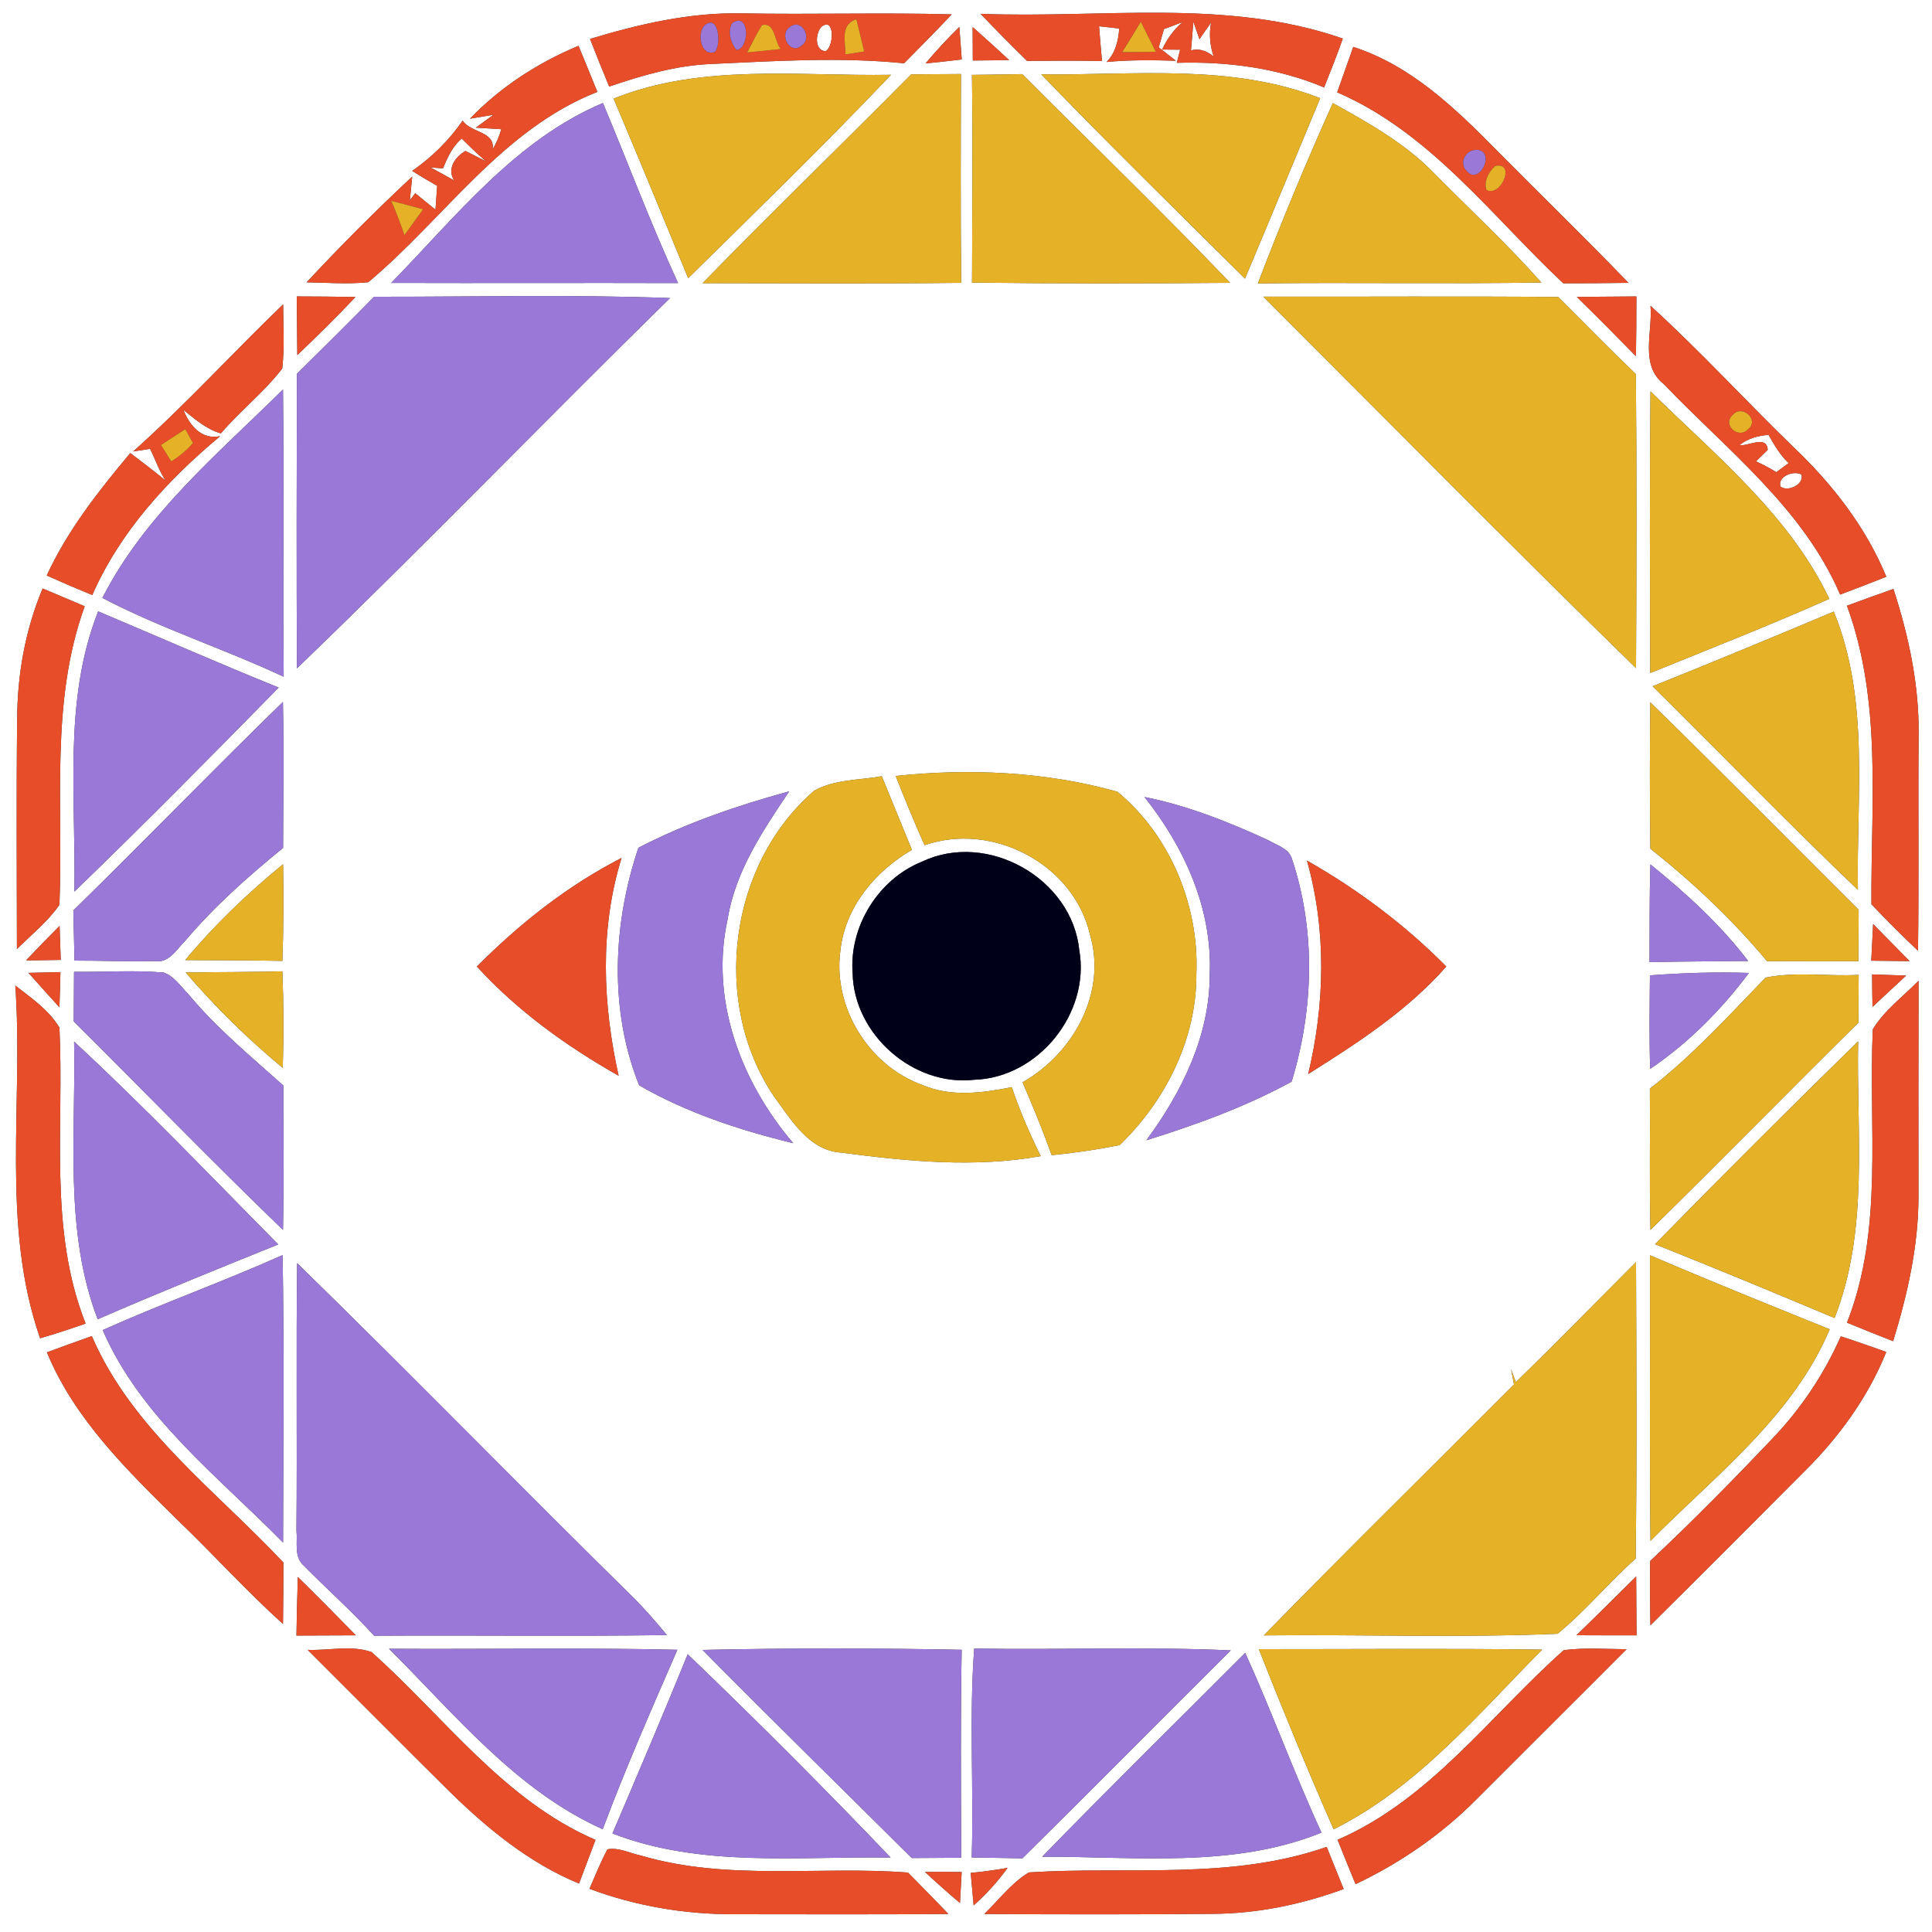 <?xml version="1.0" encoding="UTF-8" ?>
<!DOCTYPE svg PUBLIC "-//W3C//DTD SVG 1.1//EN" "http://www.w3.org/Graphics/SVG/1.1/DTD/svg11.dtd">
<svg width="250pt" height="250pt" viewBox="0 0 250 250" version="1.1" xmlns="http://www.w3.org/2000/svg">
<rect x="0" y="0" width="250" height="250" fill="#333333" stroke="none"/>
<g id="#ffffffff">
<path fill="#ffffff" opacity="1.00" d=" M 0.00 0.00 L 250.00 0.00 L 250.00 250.00 L 0.00 250.00 L 0.00 0.00 M 76.35 5.04 C 77.15 7.10 77.98 9.15 78.83 11.20 C 83.10 9.75 87.49 8.46 92.02 8.28 C 100.33 7.90 108.68 7.35 116.99 8.19 C 119.05 6.09 121.14 4.01 123.15 1.86 C 114.10 1.61 105.04 1.90 95.99 1.73 C 89.30 1.59 82.72 3.11 76.35 5.04 M 126.89 1.79 C 128.85 3.86 130.86 5.88 132.90 7.88 C 136.13 7.86 139.37 7.82 142.60 7.90 C 142.46 6.40 142.33 4.90 142.22 3.40 C 142.87 3.47 144.18 3.62 144.83 3.69 C 144.71 5.28 144.35 6.85 143.19 8.02 C 146.17 7.74 149.17 7.77 152.16 7.86 C 151.61 7.43 150.50 6.56 149.94 6.13 C 150.11 5.54 150.44 4.36 150.61 3.77 C 151.20 3.54 152.40 3.10 153.00 2.87 C 151.87 3.86 151.01 5.05 150.38 6.41 C 150.96 6.41 152.13 6.43 152.71 6.43 C 152.60 6.85 152.38 7.70 152.28 8.13 C 158.77 7.93 165.31 8.78 171.34 11.31 C 172.18 9.21 173.01 7.12 173.76 4.99 C 158.68 -0.26 142.51 2.41 126.89 1.79 M 119.76 8.21 C 121.32 8.06 122.89 7.88 124.45 7.69 C 124.38 6.64 124.22 4.54 124.14 3.48 C 122.60 4.99 121.15 6.57 119.76 8.21 M 125.86 3.50 C 125.86 4.94 125.87 6.38 125.88 7.83 C 127.45 7.82 129.02 7.80 130.58 7.77 C 129.02 6.33 127.45 4.90 125.86 3.50 M 60.81 15.36 C 61.57 15.23 63.10 14.97 63.86 14.85 L 61.57 16.52 L 64.87 16.72 C 64.59 17.63 64.25 18.53 63.74 19.33 C 64.09 16.95 60.92 17.23 59.87 15.61 C 58.11 18.15 55.89 20.35 53.34 22.11 C 54.40 22.79 55.48 23.42 56.57 24.05 C 56.49 25.07 56.42 26.10 56.35 27.13 C 55.47 26.43 54.60 25.71 53.73 25.00 L 53.04 25.91 C 53.11 25.14 53.26 23.61 53.34 22.85 C 48.63 27.25 44.07 31.81 39.68 36.53 C 42.34 36.58 45.00 36.79 47.65 36.52 C 57.48 28.30 64.95 16.73 77.30 11.89 C 76.48 9.91 75.67 7.92 74.86 5.93 C 69.62 8.11 64.75 11.26 60.81 15.36 M 175.11 6.07 C 174.43 8.04 173.72 9.99 173.03 11.95 C 185.06 17.13 193.00 27.94 202.29 36.66 C 205.10 36.66 207.91 36.64 210.72 36.60 C 205.11 30.77 199.29 25.14 193.60 19.38 C 188.27 13.96 182.52 8.45 175.11 6.07 M 79.40 12.76 C 82.66 20.49 85.87 28.24 89.05 36.00 C 97.88 27.30 106.77 18.66 115.30 9.68 C 103.32 9.88 90.82 8.18 79.40 12.76 M 90.92 36.64 C 102.07 36.65 113.22 36.72 124.38 36.60 C 124.28 27.60 124.32 18.59 124.35 9.58 C 122.20 9.60 120.05 9.61 117.91 9.62 C 108.96 18.68 99.79 27.52 90.92 36.64 M 125.77 9.69 C 125.90 18.65 125.80 27.61 125.78 36.57 C 136.91 36.70 148.05 36.69 159.18 36.60 C 150.40 27.42 141.25 18.59 132.28 9.59 C 130.11 9.64 127.94 9.66 125.77 9.69 M 134.74 9.62 C 143.38 18.58 152.28 27.29 161.10 36.06 C 164.37 28.29 167.59 20.49 170.83 12.71 C 159.32 8.19 146.79 9.76 134.74 9.62 M 50.62 36.61 C 63.00 36.65 75.37 36.59 87.74 36.63 C 84.22 28.99 81.27 21.09 78.02 13.33 C 66.71 18.10 58.97 28.06 50.62 36.61 M 162.77 36.67 C 175.00 36.53 187.22 36.75 199.44 36.56 C 195.07 31.60 190.20 27.11 185.56 22.41 C 181.83 18.56 177.12 15.92 172.47 13.34 C 169.01 21.02 165.78 28.80 162.77 36.67 M 38.40 38.36 C 38.42 40.89 38.44 43.42 38.47 45.95 C 41.03 43.50 43.57 41.02 46.00 38.43 C 43.47 38.38 40.93 38.37 38.40 38.36 M 48.40 38.40 C 45.11 41.76 41.76 45.07 38.42 48.37 C 38.38 61.08 38.37 73.78 38.42 86.49 C 54.76 70.77 70.51 54.44 86.70 38.57 C 73.94 38.09 61.16 38.42 48.40 38.40 M 163.48 38.39 C 179.52 54.45 195.47 70.60 211.70 86.46 C 211.76 73.78 211.80 61.09 211.68 48.41 C 208.27 45.15 204.98 41.76 201.63 38.43 C 188.91 38.32 176.19 38.41 163.48 38.39 M 204.04 38.42 C 206.62 40.95 209.17 43.51 211.69 46.09 C 211.74 43.52 211.75 40.94 211.75 38.36 C 209.18 38.38 206.61 38.40 204.04 38.42 M 17.23 58.42 C 17.78 58.34 18.87 58.17 19.42 58.08 C 20.11 59.44 20.57 60.90 21.43 62.19 C 19.94 60.96 18.40 59.79 16.86 58.63 C 12.75 63.54 8.75 68.60 6.05 74.47 C 8.00 75.35 9.96 76.19 11.94 77.00 C 15.53 68.81 21.69 62.10 28.49 56.44 C 26.05 56.95 24.52 55.02 23.73 53.04 C 25.23 54.23 26.69 55.54 28.58 56.08 C 31.08 53.14 34.17 50.75 36.52 47.69 C 36.84 44.94 36.64 42.15 36.64 39.38 C 30.11 45.67 23.99 52.39 17.23 58.42 M 213.57 39.57 C 213.88 42.92 212.15 47.27 215.29 49.69 C 223.46 58.24 233.34 65.77 238.11 76.94 C 240.11 76.19 242.10 75.42 244.09 74.63 C 241.44 68.21 237.11 62.64 232.10 57.88 C 225.86 51.84 220.00 45.41 213.57 39.57 M 13.25 77.37 C 20.81 81.33 28.99 83.95 36.71 87.57 C 36.59 75.18 36.77 62.79 36.62 50.40 C 28.17 58.76 18.74 66.59 13.25 77.37 M 213.57 50.63 C 213.45 62.78 213.50 74.94 213.54 87.09 C 221.28 83.94 229.07 80.89 236.71 77.49 C 231.53 66.60 221.97 58.93 213.57 50.63 M 2.22 93.04 C 2.11 102.96 2.18 112.88 2.19 122.81 C 4.06 120.94 6.18 119.26 7.69 117.08 C 8.21 104.18 6.46 90.87 10.96 78.45 C 9.15 77.68 7.33 76.92 5.52 76.15 C 3.27 81.49 2.25 87.26 2.22 93.04 M 238.99 78.38 C 243.56 90.76 242.08 104.10 242.16 117.01 C 244.12 119.07 246.13 121.08 248.19 123.03 C 248.32 113.69 248.19 104.36 248.27 95.02 C 248.34 88.60 246.98 82.28 245.01 76.21 C 243.00 76.91 241.00 77.65 238.99 78.38 M 9.62 115.38 C 18.58 106.73 27.34 97.86 36.06 88.97 C 28.22 85.80 20.49 82.40 12.70 79.11 C 8.14 90.68 9.86 103.27 9.62 115.38 M 213.85 88.80 C 222.72 97.57 231.40 106.53 240.41 115.15 C 240.20 103.13 241.97 90.58 237.29 79.14 C 229.50 82.42 221.69 85.66 213.85 88.80 M 9.49 117.81 C 9.54 119.97 9.59 122.14 9.64 124.30 C 13.10 124.29 16.57 124.46 20.04 124.36 C 21.85 124.66 22.79 122.91 23.88 121.84 C 27.67 117.34 32.08 113.43 36.63 109.72 C 36.66 103.42 36.75 97.13 36.61 90.83 C 27.47 99.72 18.61 108.90 9.49 117.81 M 213.55 90.88 C 213.47 97.19 213.47 103.51 213.56 109.82 C 219.05 114.17 224.16 118.99 228.65 124.37 C 232.59 124.39 236.53 124.39 240.47 124.38 C 240.48 122.16 240.49 119.94 240.51 117.72 C 231.53 108.77 222.62 99.75 213.55 90.88 M 115.90 100.41 C 117.09 103.42 118.32 106.41 119.64 109.37 C 128.40 106.31 138.90 111.78 141.03 120.88 C 143.28 128.44 138.90 136.31 132.32 140.05 C 133.66 143.16 134.95 146.29 136.09 149.47 C 139.04 149.20 141.97 148.75 144.88 148.18 C 150.85 142.41 154.86 134.39 154.81 125.99 C 155.17 117.18 151.42 108.09 144.59 102.45 C 135.35 99.85 125.44 99.40 115.90 100.41 M 105.37 102.31 C 94.29 111.86 91.98 129.71 100.13 141.84 C 102.37 144.88 104.69 148.91 108.90 149.15 C 117.41 150.28 126.15 151.13 134.67 149.60 C 133.24 146.71 131.96 143.74 130.92 140.68 C 127.13 141.43 123.08 141.98 119.41 140.42 C 112.41 137.93 107.73 130.34 108.75 122.96 C 109.37 117.35 113.25 112.74 118.00 109.97 C 116.71 106.79 115.39 103.62 114.10 100.44 C 111.20 100.97 108.00 100.83 105.37 102.31 M 82.61 109.70 C 79.29 119.55 78.80 130.71 82.71 140.44 C 88.87 144.00 95.75 146.25 102.65 147.93 C 95.90 140.05 91.84 129.36 94.15 118.97 C 95.14 112.75 98.70 107.51 102.12 102.40 C 95.41 104.24 88.80 106.49 82.61 109.70 M 148.09 103.13 C 153.25 109.60 156.89 117.61 156.54 126.04 C 156.57 133.96 152.95 141.31 148.34 147.55 C 154.80 145.53 161.19 143.22 167.14 139.96 C 170.00 130.57 170.29 120.32 167.12 110.97 C 166.63 109.72 165.17 109.37 164.13 108.73 C 158.98 106.36 153.67 104.24 148.09 103.13 M 61.71 125.07 C 66.95 130.81 73.31 135.38 80.05 139.20 C 77.98 129.93 77.59 120.18 80.43 111.02 C 73.44 114.60 67.23 119.52 61.71 125.07 M 119.32 111.49 C 113.66 113.76 109.86 119.88 110.33 125.96 C 110.51 133.87 118.19 140.63 126.08 139.72 C 134.35 139.46 141.09 131.11 139.66 122.96 C 138.73 113.67 127.77 107.48 119.32 111.49 M 23.97 124.23 C 28.16 124.26 32.35 124.25 36.54 124.34 C 36.69 120.17 36.70 116.00 36.63 111.83 C 32.05 115.58 27.76 119.68 23.97 124.23 M 169.12 111.36 C 171.66 120.37 171.45 129.92 169.28 138.98 C 175.67 134.96 182.12 130.78 187.15 125.07 C 181.82 119.68 175.71 115.10 169.12 111.36 M 213.56 111.85 C 213.43 116.07 213.47 120.28 213.45 124.50 C 217.70 124.40 221.96 124.40 226.21 124.35 C 222.60 119.62 218.18 115.58 213.56 111.85 M 3.37 124.27 C 4.87 124.26 6.36 124.24 7.86 124.21 C 7.82 122.74 7.77 121.28 7.71 119.81 C 6.25 121.28 4.80 122.77 3.37 124.27 M 242.38 119.57 C 242.30 121.15 242.22 122.73 242.14 124.31 C 243.79 124.34 245.45 124.35 247.10 124.37 C 245.52 122.77 243.95 121.17 242.38 119.57 M 3.69 125.89 C 5.01 127.38 6.35 128.87 7.69 130.34 C 7.74 128.83 7.79 127.31 7.82 125.79 C 6.45 125.82 5.07 125.86 3.69 125.89 M 9.58 125.75 C 9.57 127.89 9.56 130.03 9.54 132.17 C 18.58 141.15 27.45 150.30 36.62 159.15 C 36.74 152.92 36.67 146.69 36.66 140.46 C 32.42 136.67 28.01 133.03 24.37 128.64 C 23.38 127.65 22.56 126.33 21.18 125.85 C 17.32 125.51 13.44 125.81 9.58 125.75 M 24.03 125.84 C 27.86 130.30 32.06 134.44 36.59 138.18 C 36.72 134.02 36.70 129.85 36.54 125.69 C 32.37 125.80 28.20 125.78 24.03 125.84 M 213.50 126.21 C 213.46 130.24 213.40 134.28 213.53 138.31 C 218.47 134.98 222.74 130.66 226.31 125.90 C 222.04 125.75 217.76 125.90 213.50 126.21 M 228.47 126.50 C 223.66 131.47 218.99 136.62 213.49 140.87 C 213.55 146.97 213.41 153.06 213.57 159.15 C 222.61 150.28 231.47 141.23 240.48 132.33 C 240.49 130.27 240.49 128.21 240.51 126.15 C 236.51 126.36 232.40 125.71 228.47 126.50 M 242.25 126.09 C 242.26 127.49 242.27 128.89 242.30 130.29 C 243.75 128.95 245.20 127.59 246.65 126.24 C 245.18 126.19 243.71 126.13 242.25 126.09 M 1.98 127.53 C 3.06 142.73 0.07 158.46 5.19 173.17 C 7.17 172.60 9.13 171.95 11.08 171.27 C 6.24 159.05 8.32 145.76 7.69 132.98 C 6.32 130.68 4.05 129.14 1.98 127.53 M 242.34 133.19 C 241.76 145.85 243.78 159.03 239.00 171.15 C 240.98 171.97 242.97 172.76 244.97 173.55 C 246.82 167.52 248.23 161.30 248.25 154.96 C 248.25 145.61 248.23 136.26 248.26 126.91 C 246.26 128.96 243.84 130.72 242.34 133.19 M 9.59 134.78 C 9.84 146.79 8.25 159.22 12.64 170.71 C 20.37 167.35 28.18 164.19 36.00 161.03 C 27.28 152.20 18.69 143.21 9.59 134.78 M 214.16 161.00 C 221.94 164.10 229.67 167.30 237.39 170.55 C 241.87 159.13 240.21 146.71 240.44 134.75 C 231.59 143.41 222.82 152.16 214.16 161.00 M 13.29 172.11 C 18.18 183.40 28.23 191.04 36.63 199.61 C 36.66 187.21 36.78 174.81 36.57 162.41 C 28.89 165.84 20.97 168.67 13.29 172.11 M 213.51 162.43 C 213.54 174.75 213.43 187.07 213.57 199.39 C 221.95 190.91 232.00 183.30 236.76 172.01 C 228.99 168.87 221.21 165.74 213.51 162.43 M 38.45 163.45 C 38.31 174.97 38.46 186.50 38.36 198.02 C 38.53 199.53 38.00 201.44 39.30 202.58 C 42.31 205.64 45.53 208.48 48.41 211.66 C 61.04 211.58 73.67 211.75 86.30 211.58 C 84.96 209.96 83.59 208.38 82.12 206.89 C 67.48 192.50 53.15 177.79 38.45 163.45 M 196.15 178.85 L 195.53 177.17 C 195.63 177.66 195.82 178.65 195.91 179.15 C 185.13 189.97 174.22 200.68 163.54 211.62 C 176.20 211.48 188.91 211.94 201.54 211.41 C 205.17 208.46 208.14 204.78 211.65 201.69 C 211.83 188.90 211.74 176.11 211.70 163.32 C 206.52 168.50 201.41 173.75 196.15 178.85 M 6.07 174.99 C 9.67 183.71 16.57 190.37 23.17 196.87 C 27.71 201.24 31.94 205.92 36.62 210.14 C 36.66 207.48 36.66 204.83 36.67 202.19 C 27.94 192.88 17.06 184.91 11.88 172.89 C 9.94 173.58 8.00 174.28 6.07 174.99 M 238.20 172.92 C 236.03 177.84 233.01 182.34 229.29 186.22 C 224.17 191.61 218.96 196.91 213.53 201.99 C 213.50 204.76 213.51 207.54 213.56 210.32 C 220.23 203.71 226.86 197.06 233.48 190.41 C 237.95 185.98 241.73 180.80 244.08 174.94 C 242.12 174.25 240.17 173.56 238.20 172.92 M 203.99 211.60 C 206.58 211.62 209.17 211.61 211.77 211.61 C 211.75 209.06 211.74 206.52 211.72 203.99 C 209.15 206.54 206.59 209.09 203.99 211.60 M 38.36 211.64 C 40.93 211.63 43.49 211.62 46.05 211.61 C 43.56 209.07 41.07 206.55 38.54 204.06 C 38.45 206.58 38.41 209.11 38.36 211.64 M 39.81 213.49 C 45.93 219.58 52.01 225.72 58.15 231.80 C 63.06 236.62 68.51 241.09 74.93 243.73 C 75.63 241.84 76.35 239.96 77.06 238.08 C 65.18 232.96 57.48 222.15 48.08 213.78 C 45.51 212.85 42.53 213.60 39.81 213.49 M 50.34 213.35 C 58.88 221.83 66.75 231.66 77.99 236.70 C 80.93 228.85 84.31 221.17 87.65 213.48 C 75.21 213.19 62.77 213.43 50.34 213.35 M 90.91 213.50 C 99.85 222.56 108.96 231.44 117.98 240.43 C 120.11 240.41 122.24 240.40 124.38 240.39 C 124.35 231.42 124.28 222.45 124.44 213.48 C 113.26 213.26 102.08 213.25 90.91 213.50 M 126.06 213.32 C 125.39 222.32 126.02 231.35 125.74 240.36 C 127.93 240.39 130.11 240.42 132.30 240.47 C 141.33 231.54 150.25 222.51 159.26 213.56 C 148.20 213.05 137.12 213.52 126.06 213.32 M 162.89 213.40 C 165.97 221.22 169.19 229.00 172.57 236.71 C 183.39 231.31 191.19 221.88 199.56 213.46 C 187.34 213.29 175.11 213.41 162.89 213.40 M 202.35 213.53 C 192.86 221.96 185.07 232.88 173.08 238.07 C 173.85 239.98 174.62 241.90 175.41 243.81 C 181.14 241.09 186.43 237.46 190.91 232.97 C 197.42 226.44 203.97 219.95 210.48 213.41 C 207.77 213.39 205.04 213.18 202.35 213.53 M 134.86 240.26 C 146.91 240.21 159.54 241.78 171.00 237.14 C 167.47 229.49 164.61 221.55 161.13 213.88 C 152.37 222.67 143.51 231.36 134.86 240.26 M 88.99 214.06 C 85.83 221.82 82.54 229.54 79.25 237.25 C 90.75 241.69 103.22 240.18 115.25 240.37 C 106.70 231.41 97.93 222.64 88.99 214.06 M 78.60 239.30 C 77.73 240.95 77.02 242.69 76.28 244.41 C 82.25 246.64 88.60 247.72 94.97 247.70 C 104.22 247.71 113.47 247.74 122.72 247.67 C 121.00 245.86 119.24 244.09 117.49 242.31 C 105.98 241.42 94.19 243.43 82.94 240.11 C 81.51 239.82 80.07 239.02 78.60 239.30 M 133.14 242.29 C 130.88 243.65 129.25 245.85 127.37 247.67 C 137.25 247.73 147.14 247.74 157.02 247.65 C 162.78 247.61 168.47 246.42 173.87 244.44 C 173.14 242.62 172.40 240.81 171.67 238.99 C 159.24 243.33 146.01 241.46 133.14 242.29 M 119.70 242.23 C 121.17 243.61 122.67 244.95 124.22 246.24 C 124.29 244.90 124.37 243.57 124.44 242.24 C 122.86 242.21 121.28 242.21 119.70 242.23 M 125.61 242.35 C 125.70 243.40 125.90 245.51 125.99 246.56 C 127.62 245.10 129.10 243.48 130.38 241.71 C 128.79 241.97 127.21 242.21 125.61 242.35 Z" />
<path fill="#ffffff" opacity="1.00" d=" M 106.31 3.45 C 108.05 2.13 107.91 6.07 106.84 6.62 C 105.34 6.56 105.52 4.25 106.31 3.45 Z" />
<path fill="#ffffff" opacity="1.00" d=" M 154.42 2.80 C 154.62 3.37 155.01 4.50 155.21 5.07 C 155.59 4.53 156.34 3.45 156.71 2.91 C 156.44 4.41 156.56 5.87 157.05 7.31 C 156.19 6.61 155.21 6.22 154.11 6.52 C 154.22 5.28 154.33 4.04 154.42 2.80 Z" />
<path fill="#ffffff" opacity="1.00" d=" M 57.32 21.79 C 57.91 20.36 58.54 18.95 59.74 17.93 C 60.78 18.94 61.80 19.97 62.92 20.89 C 62.25 20.55 60.90 19.87 60.23 19.53 C 58.97 20.27 57.79 21.76 58.76 23.35 C 57.74 22.77 56.72 22.21 55.69 21.66 L 57.32 21.79 Z" />
<path fill="#ffffff" opacity="1.00" d=" M 225.08 57.60 C 226.17 56.73 227.49 56.38 228.85 56.27 C 229.58 57.58 230.36 58.88 231.45 59.93 C 231.05 60.23 230.25 60.81 229.85 61.10 C 229.00 60.57 228.13 60.11 227.22 59.70 C 227.60 59.33 228.36 58.59 228.74 58.22 C 228.63 56.22 226.21 57.79 225.08 57.60 Z" />
<path fill="#ffffff" opacity="1.00" d=" M 230.40 62.96 C 229.96 61.65 232.15 60.81 233.11 61.42 C 233.48 62.69 231.35 63.70 230.40 62.96 Z" />
</g>
<g id="#e64d28ff">
<path fill="#e64d28" opacity="1.00" d=" M 76.35 5.04 C 82.72 3.11 89.30 1.59 95.99 1.73 C 105.04 1.90 114.10 1.61 123.15 1.86 C 121.14 4.01 119.05 6.09 116.99 8.19 C 108.68 7.35 100.33 7.90 92.02 8.28 C 87.49 8.46 83.10 9.75 78.83 11.20 C 77.98 9.15 77.15 7.10 76.35 5.04 M 91.20 3.26 C 90.12 4.29 90.69 7.38 92.51 6.72 C 93.36 5.77 93.01 1.77 91.20 3.26 M 94.73 3.00 C 94.13 4.08 94.54 5.57 95.31 6.47 C 97.05 6.25 97.01 1.41 94.73 3.00 M 98.60 3.25 C 97.89 4.39 97.30 5.60 96.69 6.79 C 98.14 6.64 99.59 6.49 101.04 6.34 C 100.19 5.43 100.35 2.82 98.60 3.25 M 102.20 3.50 C 100.75 4.45 102.22 7.17 103.72 5.90 C 105.19 4.94 103.70 2.28 102.20 3.50 M 106.31 3.45 C 105.52 4.25 105.34 6.56 106.84 6.62 C 107.91 6.07 108.05 2.13 106.31 3.45 M 109.40 7.04 C 110.01 6.94 111.22 6.76 111.83 6.66 C 111.50 5.27 111.16 3.88 110.82 2.49 C 108.68 3.18 109.41 5.36 109.40 7.04 Z" />
<path fill="#e64d28" opacity="1.00" d=" M 126.89 1.79 C 142.51 2.41 158.68 -0.26 173.76 4.99 C 173.01 7.12 172.18 9.21 171.34 11.31 C 165.31 8.78 158.77 7.93 152.28 8.13 C 152.38 7.70 152.60 6.85 152.71 6.43 C 152.13 6.43 150.96 6.41 150.38 6.41 C 151.01 5.05 151.87 3.86 153.00 2.87 C 152.40 3.10 151.20 3.54 150.61 3.77 C 150.44 4.36 150.11 5.54 149.94 6.13 C 150.50 6.56 151.61 7.43 152.16 7.86 C 149.17 7.77 146.17 7.74 143.19 8.02 C 144.35 6.85 144.71 5.28 144.83 3.69 C 144.18 3.62 142.87 3.47 142.22 3.40 C 142.33 4.90 142.46 6.40 142.60 7.90 C 139.37 7.82 136.13 7.86 132.90 7.88 C 130.86 5.88 128.85 3.86 126.89 1.79 M 145.21 6.75 C 146.66 6.73 148.12 6.72 149.57 6.71 C 148.92 5.41 148.27 4.11 147.62 2.81 C 146.83 4.14 146.02 5.44 145.21 6.75 M 154.42 2.80 C 154.33 4.04 154.22 5.28 154.11 6.52 C 155.21 6.22 156.19 6.61 157.05 7.31 C 156.56 5.87 156.44 4.41 156.71 2.91 C 156.34 3.45 155.59 4.53 155.21 5.07 C 155.01 4.50 154.62 3.37 154.42 2.80 Z" />
<path fill="#e64d28" opacity="1.00" d=" M 119.76 8.21 C 121.15 6.57 122.60 4.99 124.14 3.48 C 124.22 4.54 124.38 6.64 124.45 7.69 C 122.89 7.88 121.32 8.06 119.76 8.21 Z" />
<path fill="#e64d28" opacity="1.00" d=" M 125.86 3.50 C 127.45 4.90 129.02 6.33 130.58 7.77 C 129.02 7.80 127.45 7.82 125.88 7.83 C 125.87 6.38 125.86 4.94 125.86 3.50 Z" />
<path fill="#e64d28" opacity="1.00" d=" M 60.81 15.36 C 64.75 11.26 69.62 8.11 74.86 5.93 C 75.67 7.92 76.48 9.91 77.30 11.89 C 64.95 16.73 57.48 28.30 47.65 36.52 C 45.00 36.79 42.34 36.58 39.68 36.53 C 44.07 31.81 48.63 27.25 53.34 22.85 C 53.26 23.61 53.11 25.14 53.04 25.91 L 53.73 25.00 C 54.60 25.71 55.47 26.43 56.35 27.13 C 56.42 26.10 56.49 25.07 56.57 24.05 C 55.48 23.42 54.40 22.79 53.34 22.11 C 55.89 20.35 58.11 18.15 59.87 15.61 C 60.92 17.23 64.09 16.95 63.74 19.33 C 64.25 18.53 64.59 17.63 64.87 16.72 L 61.57 16.52 L 63.86 14.85 C 63.10 14.97 61.57 15.23 60.81 15.36 M 57.32 21.79 L 55.69 21.66 C 56.72 22.21 57.74 22.77 58.76 23.35 C 57.79 21.76 58.97 20.27 60.23 19.53 C 60.90 19.87 62.25 20.55 62.92 20.89 C 61.80 19.97 60.78 18.94 59.74 17.93 C 58.54 18.95 57.91 20.36 57.32 21.79 M 50.62 25.99 C 51.26 27.44 51.82 28.93 52.33 30.43 C 53.14 29.31 53.95 28.20 54.76 27.08 C 53.38 26.70 52.00 26.34 50.62 25.99 Z" />
<path fill="#e64d28" opacity="1.00" d=" M 175.11 6.07 C 182.52 8.45 188.27 13.96 193.60 19.38 C 199.29 25.14 205.11 30.77 210.72 36.60 C 207.91 36.64 205.10 36.66 202.29 36.66 C 193.00 27.94 185.06 17.13 173.03 11.95 C 173.72 9.99 174.43 8.04 175.11 6.07 M 191.31 19.41 C 189.81 19.16 188.62 21.03 189.82 22.15 C 191.36 24.02 193.49 19.81 191.31 19.41 M 193.50 21.47 C 192.65 22.17 191.95 23.49 192.35 24.59 C 194.25 25.54 196.17 20.93 193.50 21.47 Z" />
<path fill="#e64d28" opacity="1.00" d=" M 38.40 38.36 C 40.93 38.37 43.47 38.38 46.00 38.43 C 43.57 41.02 41.03 43.50 38.47 45.95 C 38.44 43.42 38.42 40.89 38.40 38.36 Z" />
<path fill="#e64d28" opacity="1.00" d=" M 204.04 38.42 C 206.61 38.40 209.18 38.38 211.75 38.36 C 211.75 40.94 211.74 43.52 211.69 46.09 C 209.17 43.51 206.62 40.95 204.04 38.42 Z" />
<path fill="#e64d28" opacity="1.00" d=" M 17.23 58.42 C 23.99 52.39 30.11 45.67 36.64 39.38 C 36.64 42.15 36.84 44.94 36.52 47.69 C 34.17 50.75 31.08 53.14 28.58 56.08 C 26.69 55.54 25.23 54.23 23.73 53.04 C 24.52 55.02 26.05 56.95 28.49 56.44 C 21.69 62.10 15.53 68.81 11.94 77.00 C 9.96 76.19 8.00 75.35 6.05 74.47 C 8.75 68.60 12.75 63.54 16.86 58.63 C 18.40 59.79 19.94 60.96 21.43 62.19 C 20.57 60.90 20.11 59.44 19.42 58.08 C 18.87 58.17 17.78 58.34 17.23 58.42 M 20.83 57.58 C 21.27 58.29 21.72 59.00 22.16 59.71 C 23.22 59.06 24.16 58.27 24.97 57.33 C 24.73 56.88 24.23 55.98 23.98 55.53 C 22.93 56.22 21.88 56.90 20.83 57.58 Z" />
<path fill="#e64d28" opacity="1.00" d=" M 213.57 39.57 C 220.00 45.41 225.86 51.84 232.10 57.88 C 237.11 62.64 241.44 68.21 244.09 74.63 C 242.10 75.42 240.11 76.19 238.11 76.94 C 233.34 65.77 223.46 58.24 215.29 49.69 C 212.15 47.27 213.88 42.92 213.57 39.57 M 224.26 53.65 C 222.74 54.94 224.99 56.94 226.23 55.51 C 227.70 54.30 225.41 52.32 224.26 53.65 M 225.08 57.60 C 226.21 57.79 228.63 56.22 228.74 58.22 C 228.36 58.59 227.60 59.33 227.22 59.70 C 228.13 60.11 229.00 60.57 229.85 61.10 C 230.25 60.81 231.05 60.23 231.45 59.93 C 230.36 58.88 229.58 57.58 228.85 56.27 C 227.49 56.38 226.17 56.73 225.08 57.60 M 230.40 62.96 C 231.35 63.70 233.48 62.69 233.11 61.42 C 232.15 60.81 229.96 61.65 230.40 62.96 Z" />
<path fill="#e64d28" opacity="1.00" d=" M 2.22 93.04 C 2.25 87.26 3.27 81.49 5.52 76.15 C 7.33 76.92 9.15 77.68 10.96 78.45 C 6.46 90.87 8.21 104.18 7.69 117.08 C 6.18 119.26 4.06 120.94 2.19 122.81 C 2.18 112.88 2.11 102.96 2.22 93.04 Z" />
<path fill="#e64d28" opacity="1.00" d=" M 238.99 78.38 C 241.00 77.65 243.00 76.91 245.01 76.21 C 246.98 82.28 248.34 88.60 248.27 95.02 C 248.19 104.36 248.32 113.69 248.19 123.03 C 246.13 121.08 244.12 119.07 242.16 117.01 C 242.08 104.10 243.56 90.76 238.99 78.38 Z" />
<path fill="#e64d28" opacity="1.00" d=" M 61.71 125.07 C 67.23 119.52 73.44 114.60 80.43 111.02 C 77.59 120.18 77.98 129.93 80.05 139.20 C 73.31 135.38 66.95 130.81 61.71 125.07 Z" />
<path fill="#e64d28" opacity="1.00" d=" M 169.12 111.36 C 175.71 115.10 181.82 119.68 187.15 125.07 C 182.12 130.78 175.67 134.96 169.28 138.98 C 171.45 129.92 171.66 120.37 169.12 111.36 Z" />
<path fill="#e64d28" opacity="1.00" d=" M 3.37 124.27 C 4.80 122.77 6.25 121.28 7.71 119.81 C 7.77 121.28 7.82 122.74 7.86 124.21 C 6.36 124.24 4.87 124.26 3.37 124.27 Z" />
<path fill="#e64d28" opacity="1.00" d=" M 242.38 119.57 C 243.95 121.17 245.52 122.77 247.10 124.37 C 245.45 124.35 243.79 124.34 242.14 124.31 C 242.22 122.73 242.30 121.15 242.38 119.57 Z" />
<path fill="#e64d28" opacity="1.00" d=" M 3.69 125.89 C 5.07 125.86 6.45 125.82 7.82 125.79 C 7.79 127.31 7.74 128.83 7.69 130.34 C 6.35 128.87 5.01 127.38 3.69 125.89 Z" />
<path fill="#e64d28" opacity="1.00" d=" M 242.25 126.09 C 243.71 126.13 245.18 126.19 246.65 126.24 C 245.20 127.59 243.75 128.95 242.30 130.29 C 242.27 128.89 242.26 127.49 242.25 126.09 Z" />
<path fill="#e64d28" opacity="1.00" d=" M 1.98 127.53 C 4.05 129.14 6.32 130.68 7.69 132.98 C 8.32 145.76 6.24 159.05 11.08 171.27 C 9.13 171.95 7.17 172.60 5.19 173.17 C 0.07 158.46 3.06 142.73 1.98 127.53 Z" />
<path fill="#e64d28" opacity="1.00" d=" M 242.34 133.19 C 243.84 130.72 246.26 128.96 248.26 126.91 C 248.23 136.26 248.25 145.61 248.25 154.96 C 248.23 161.30 246.82 167.52 244.97 173.55 C 242.97 172.76 240.98 171.97 239.00 171.15 C 243.78 159.03 241.76 145.85 242.34 133.19 Z" />
<path fill="#e64d28" opacity="1.00" d=" M 6.07 174.99 C 8.00 174.28 9.94 173.58 11.88 172.89 C 17.06 184.91 27.94 192.88 36.67 202.19 C 36.66 204.83 36.66 207.48 36.62 210.14 C 31.94 205.92 27.71 201.24 23.17 196.87 C 16.57 190.37 9.67 183.71 6.07 174.99 Z" />
<path fill="#e64d28" opacity="1.00" d=" M 238.20 172.92 C 240.17 173.56 242.12 174.25 244.08 174.94 C 241.73 180.80 237.95 185.98 233.48 190.41 C 226.86 197.06 220.23 203.71 213.56 210.32 C 213.51 207.54 213.50 204.76 213.53 201.99 C 218.96 196.91 224.17 191.61 229.29 186.22 C 233.01 182.34 236.03 177.84 238.20 172.92 Z" />
<path fill="#e64d28" opacity="1.00" d=" M 203.99 211.60 C 206.59 209.09 209.15 206.54 211.72 203.99 C 211.74 206.52 211.75 209.06 211.77 211.61 C 209.17 211.61 206.58 211.62 203.99 211.60 Z" />
<path fill="#e64d28" opacity="1.00" d=" M 38.36 211.64 C 38.41 209.11 38.45 206.58 38.54 204.06 C 41.07 206.55 43.56 209.07 46.05 211.61 C 43.49 211.62 40.93 211.63 38.36 211.64 Z" />
<path fill="#e64d28" opacity="1.00" d=" M 39.81 213.49 C 42.53 213.60 45.51 212.85 48.08 213.78 C 57.48 222.15 65.18 232.96 77.06 238.08 C 76.35 239.96 75.63 241.84 74.93 243.73 C 68.51 241.09 63.06 236.62 58.15 231.80 C 52.01 225.72 45.93 219.58 39.81 213.49 Z" />
<path fill="#e64d28" opacity="1.00" d=" M 202.35 213.53 C 205.04 213.18 207.77 213.39 210.48 213.41 C 203.97 219.95 197.42 226.44 190.91 232.97 C 186.43 237.46 181.14 241.09 175.41 243.81 C 174.62 241.90 173.85 239.98 173.08 238.07 C 185.07 232.88 192.86 221.96 202.35 213.53 Z" />
<path fill="#e64d28" opacity="1.00" d=" M 78.60 239.30 C 80.07 239.02 81.51 239.82 82.94 240.11 C 94.19 243.43 105.98 241.42 117.49 242.31 C 119.24 244.09 121.00 245.86 122.72 247.67 C 113.47 247.74 104.22 247.71 94.97 247.70 C 88.60 247.72 82.25 246.64 76.28 244.41 C 77.02 242.69 77.73 240.95 78.60 239.30 Z" />
<path fill="#e64d28" opacity="1.00" d=" M 133.14 242.29 C 146.01 241.46 159.24 243.33 171.67 238.99 C 172.40 240.81 173.14 242.62 173.87 244.44 C 168.47 246.42 162.78 247.61 157.02 247.65 C 147.14 247.74 137.25 247.73 127.37 247.67 C 129.25 245.85 130.88 243.65 133.14 242.29 Z" />
<path fill="#e64d28" opacity="1.00" d=" M 119.70 242.23 C 121.28 242.21 122.86 242.21 124.44 242.24 C 124.37 243.57 124.29 244.90 124.22 246.24 C 122.67 244.95 121.17 243.61 119.70 242.23 Z" />
<path fill="#e64d28" opacity="1.00" d=" M 125.61 242.35 C 127.21 242.21 128.79 241.97 130.38 241.71 C 129.10 243.48 127.62 245.10 125.99 246.56 C 125.90 245.51 125.70 243.40 125.61 242.35 Z" />
</g>
<g id="#9978d7ff">
<path fill="#9978d7" opacity="1.00" d=" M 91.20 3.26 C 93.01 1.77 93.36 5.77 92.51 6.72 C 90.69 7.38 90.12 4.29 91.20 3.26 Z" />
<path fill="#9978d7" opacity="1.00" d=" M 94.73 3.00 C 97.01 1.41 97.05 6.25 95.31 6.47 C 94.54 5.57 94.13 4.08 94.73 3.00 Z" />
<path fill="#9978d7" opacity="1.00" d=" M 102.20 3.50 C 103.70 2.28 105.19 4.94 103.72 5.90 C 102.22 7.17 100.75 4.45 102.20 3.50 Z" />
<path fill="#9978d7" opacity="1.00" d=" M 50.62 36.61 C 58.97 28.06 66.71 18.10 78.02 13.33 C 81.27 21.09 84.22 28.99 87.74 36.63 C 75.37 36.59 63.00 36.65 50.62 36.61 Z" />
<path fill="#9978d7" opacity="1.00" d=" M 191.31 19.41 C 193.49 19.81 191.36 24.02 189.82 22.15 C 188.62 21.03 189.81 19.16 191.31 19.41 Z" />
<path fill="#9978d7" opacity="1.00" d=" M 48.40 38.40 C 61.16 38.42 73.94 38.09 86.70 38.57 C 70.51 54.44 54.76 70.77 38.42 86.49 C 38.37 73.78 38.38 61.08 38.42 48.37 C 41.76 45.07 45.11 41.76 48.40 38.40 Z" />
<path fill="#9978d7" opacity="1.00" d=" M 13.25 77.37 C 18.74 66.59 28.17 58.76 36.62 50.40 C 36.77 62.79 36.59 75.18 36.71 87.57 C 28.99 83.95 20.81 81.33 13.25 77.37 Z" />
<path fill="#9978d7" opacity="1.00" d=" M 9.62 115.38 C 9.86 103.27 8.14 90.68 12.70 79.11 C 20.49 82.40 28.22 85.80 36.06 88.97 C 27.34 97.86 18.58 106.73 9.62 115.38 Z" />
<path fill="#9978d7" opacity="1.00" d=" M 9.49 117.81 C 18.61 108.90 27.47 99.72 36.61 90.83 C 36.75 97.13 36.66 103.42 36.63 109.72 C 32.08 113.43 27.67 117.34 23.88 121.84 C 22.79 122.91 21.85 124.66 20.04 124.36 C 16.57 124.46 13.10 124.29 9.64 124.30 C 9.59 122.14 9.54 119.97 9.49 117.81 Z" />
<path fill="#9978d7" opacity="1.00" d=" M 82.61 109.70 C 88.80 106.49 95.41 104.24 102.12 102.40 C 98.70 107.51 95.14 112.75 94.15 118.97 C 91.84 129.36 95.90 140.05 102.65 147.93 C 95.75 146.25 88.87 144.00 82.71 140.44 C 78.80 130.71 79.29 119.55 82.61 109.70 Z" />
<path fill="#9978d7" opacity="1.00" d=" M 148.09 103.13 C 153.67 104.24 158.98 106.36 164.13 108.73 C 165.17 109.37 166.63 109.72 167.12 110.97 C 170.29 120.32 170.00 130.57 167.14 139.96 C 161.19 143.22 154.80 145.53 148.34 147.55 C 152.95 141.31 156.57 133.96 156.54 126.04 C 156.89 117.61 153.25 109.60 148.09 103.13 Z" />
<path fill="#9978d7" opacity="1.00" d=" M 213.56 111.85 C 218.18 115.58 222.60 119.62 226.21 124.35 C 221.96 124.40 217.70 124.40 213.45 124.50 C 213.47 120.28 213.43 116.07 213.56 111.85 Z" />
<path fill="#9978d7" opacity="1.00" d=" M 9.58 125.75 C 13.44 125.81 17.32 125.51 21.18 125.85 C 22.56 126.33 23.38 127.65 24.37 128.64 C 28.01 133.03 32.42 136.67 36.66 140.46 C 36.67 146.69 36.74 152.92 36.62 159.15 C 27.45 150.30 18.58 141.15 9.54 132.17 C 9.56 130.03 9.57 127.89 9.58 125.75 Z" />
<path fill="#9978d7" opacity="1.00" d=" M 213.50 126.21 C 217.76 125.90 222.04 125.75 226.31 125.90 C 222.74 130.66 218.47 134.98 213.53 138.31 C 213.40 134.28 213.46 130.24 213.50 126.21 Z" />
<path fill="#9978d7" opacity="1.00" d=" M 9.59 134.78 C 18.69 143.21 27.28 152.20 36.00 161.03 C 28.18 164.19 20.37 167.35 12.64 170.71 C 8.25 159.22 9.84 146.79 9.59 134.78 Z" />
<path fill="#9978d7" opacity="1.00" d=" M 13.29 172.11 C 20.97 168.67 28.89 165.84 36.57 162.41 C 36.78 174.81 36.66 187.21 36.63 199.61 C 28.23 191.04 18.18 183.40 13.29 172.11 Z" />
<path fill="#9978d7" opacity="1.00" d=" M 38.45 163.45 C 53.15 177.79 67.48 192.50 82.12 206.89 C 83.59 208.38 84.96 209.96 86.30 211.58 C 73.67 211.75 61.04 211.58 48.41 211.66 C 45.53 208.48 42.31 205.64 39.30 202.58 C 38.00 201.44 38.53 199.53 38.36 198.02 C 38.46 186.50 38.31 174.97 38.45 163.45 Z" />
<path fill="#9978d7" opacity="1.00" d=" M 50.34 213.35 C 62.77 213.43 75.21 213.19 87.65 213.48 C 84.31 221.17 80.93 228.85 77.99 236.70 C 66.75 231.66 58.88 221.83 50.34 213.35 Z" />
<path fill="#9978d7" opacity="1.00" d=" M 90.91 213.50 C 102.08 213.25 113.26 213.26 124.44 213.48 C 124.28 222.45 124.35 231.42 124.38 240.39 C 122.24 240.40 120.11 240.41 117.98 240.43 C 108.96 231.44 99.85 222.56 90.91 213.50 Z" />
<path fill="#9978d7" opacity="1.00" d=" M 126.06 213.32 C 137.12 213.52 148.20 213.05 159.26 213.56 C 150.25 222.51 141.33 231.54 132.30 240.47 C 130.11 240.42 127.93 240.39 125.74 240.36 C 126.02 231.35 125.39 222.32 126.06 213.32 Z" />
<path fill="#9978d7" opacity="1.00" d=" M 134.86 240.26 C 143.51 231.36 152.37 222.67 161.13 213.88 C 164.61 221.55 167.47 229.49 171.00 237.14 C 159.54 241.78 146.91 240.21 134.86 240.26 Z" />
<path fill="#9978d7" opacity="1.00" d=" M 88.99 214.06 C 97.93 222.64 106.70 231.41 115.25 240.37 C 103.22 240.18 90.75 241.69 79.25 237.25 C 82.54 229.54 85.83 221.82 88.99 214.06 Z" />
</g>
<g id="#e5b127ff">
<path fill="#e5b127" opacity="1.00" d=" M 98.60 3.25 C 100.35 2.82 100.19 5.43 101.04 6.34 C 99.59 6.49 98.14 6.64 96.69 6.79 C 97.30 5.60 97.89 4.39 98.60 3.25 Z" />
<path fill="#e5b127" opacity="1.00" d=" M 109.40 7.04 C 109.41 5.36 108.68 3.18 110.82 2.49 C 111.16 3.88 111.50 5.27 111.83 6.66 C 111.22 6.76 110.01 6.94 109.40 7.04 Z" />
<path fill="#e5b127" opacity="1.00" d=" M 145.21 6.75 C 146.02 5.44 146.83 4.14 147.62 2.81 C 148.27 4.11 148.92 5.41 149.57 6.71 C 148.12 6.72 146.66 6.73 145.21 6.75 Z" />
<path fill="#e5b127" opacity="1.00" d=" M 79.40 12.76 C 90.82 8.18 103.32 9.88 115.30 9.68 C 106.77 18.66 97.88 27.30 89.05 36.00 C 85.87 28.24 82.66 20.49 79.40 12.76 Z" />
<path fill="#e5b127" opacity="1.00" d=" M 90.92 36.64 C 99.79 27.52 108.96 18.68 117.91 9.62 C 120.05 9.61 122.20 9.60 124.35 9.58 C 124.32 18.59 124.28 27.60 124.38 36.60 C 113.22 36.72 102.07 36.65 90.92 36.64 Z" />
<path fill="#e5b127" opacity="1.00" d=" M 125.77 9.69 C 127.94 9.66 130.11 9.64 132.28 9.59 C 141.25 18.59 150.40 27.42 159.18 36.60 C 148.05 36.69 136.91 36.70 125.78 36.57 C 125.80 27.61 125.90 18.65 125.77 9.69 Z" />
<path fill="#e5b127" opacity="1.00" d=" M 134.74 9.62 C 146.79 9.76 159.32 8.19 170.83 12.71 C 167.59 20.49 164.37 28.29 161.10 36.06 C 152.28 27.29 143.38 18.58 134.74 9.62 Z" />
<path fill="#e5b127" opacity="1.00" d=" M 162.77 36.67 C 165.78 28.80 169.01 21.02 172.47 13.34 C 177.12 15.92 181.83 18.56 185.56 22.41 C 190.20 27.11 195.07 31.60 199.44 36.56 C 187.22 36.75 175.00 36.53 162.77 36.67 Z" />
<path fill="#e5b127" opacity="1.00" d=" M 193.50 21.47 C 196.17 20.93 194.25 25.54 192.35 24.59 C 191.95 23.49 192.65 22.17 193.50 21.47 Z" />
<path fill="#e5b127" opacity="1.00" d=" M 50.62 25.99 C 52.00 26.34 53.38 26.70 54.76 27.08 C 53.95 28.20 53.14 29.31 52.33 30.43 C 51.82 28.93 51.26 27.44 50.62 25.99 Z" />
<path fill="#e5b127" opacity="1.00" d=" M 163.48 38.39 C 176.19 38.41 188.91 38.32 201.63 38.43 C 204.98 41.76 208.27 45.15 211.68 48.41 C 211.80 61.09 211.76 73.78 211.70 86.46 C 195.47 70.60 179.52 54.45 163.48 38.39 Z" />
<path fill="#e5b127" opacity="1.00" d=" M 213.57 50.63 C 221.97 58.93 231.53 66.60 236.71 77.49 C 229.07 80.89 221.28 83.94 213.54 87.09 C 213.50 74.94 213.45 62.78 213.57 50.63 Z" />
<path fill="#e5b127" opacity="1.00" d=" M 224.26 53.65 C 225.41 52.32 227.70 54.30 226.23 55.51 C 224.99 56.94 222.74 54.94 224.26 53.65 Z" />
<path fill="#e5b127" opacity="1.00" d=" M 20.83 57.58 C 21.88 56.90 22.93 56.22 23.98 55.53 C 24.23 55.98 24.73 56.88 24.97 57.33 C 24.16 58.27 23.22 59.06 22.16 59.71 C 21.72 59.00 21.27 58.29 20.83 57.58 Z" />
<path fill="#e5b127" opacity="1.00" d=" M 213.85 88.80 C 221.69 85.66 229.50 82.42 237.29 79.14 C 241.97 90.58 240.20 103.13 240.41 115.15 C 231.40 106.53 222.72 97.57 213.85 88.80 Z" />
<path fill="#e5b127" opacity="1.00" d=" M 213.55 90.88 C 222.62 99.75 231.53 108.77 240.51 117.72 C 240.49 119.94 240.48 122.16 240.47 124.38 C 236.53 124.39 232.59 124.39 228.65 124.37 C 224.16 118.99 219.05 114.17 213.56 109.82 C 213.47 103.51 213.47 97.19 213.55 90.88 Z" />
<path fill="#e5b127" opacity="1.00" d=" M 115.90 100.41 C 125.44 99.40 135.35 99.85 144.59 102.45 C 151.42 108.09 155.17 117.18 154.81 125.99 C 154.86 134.39 150.85 142.41 144.88 148.18 C 141.97 148.75 139.04 149.20 136.09 149.47 C 134.95 146.29 133.66 143.16 132.32 140.05 C 138.90 136.31 143.28 128.44 141.03 120.88 C 138.90 111.78 128.40 106.31 119.64 109.37 C 118.32 106.41 117.09 103.42 115.90 100.41 Z" />
<path fill="#e5b127" opacity="1.00" d=" M 105.37 102.31 C 108.00 100.83 111.20 100.97 114.10 100.44 C 115.39 103.62 116.71 106.79 118.00 109.97 C 113.25 112.74 109.37 117.35 108.75 122.96 C 107.73 130.34 112.41 137.93 119.41 140.42 C 123.08 141.98 127.13 141.43 130.92 140.68 C 131.96 143.74 133.24 146.71 134.67 149.60 C 126.15 151.13 117.41 150.28 108.90 149.15 C 104.69 148.91 102.37 144.88 100.13 141.84 C 91.98 129.71 94.29 111.86 105.37 102.31 Z" />
<path fill="#e5b127" opacity="1.00" d=" M 23.97 124.23 C 27.76 119.68 32.05 115.58 36.63 111.83 C 36.70 116.00 36.69 120.17 36.54 124.34 C 32.35 124.25 28.16 124.26 23.97 124.23 Z" />
<path fill="#e5b127" opacity="1.00" d=" M 24.03 125.84 C 28.20 125.78 32.37 125.80 36.54 125.69 C 36.70 129.85 36.72 134.02 36.59 138.18 C 32.06 134.44 27.86 130.30 24.03 125.84 Z" />
<path fill="#e5b127" opacity="1.00" d=" M 228.47 126.50 C 232.40 125.71 236.51 126.36 240.51 126.15 C 240.49 128.21 240.49 130.27 240.48 132.33 C 231.47 141.23 222.61 150.28 213.57 159.15 C 213.41 153.06 213.55 146.97 213.49 140.87 C 218.99 136.62 223.66 131.47 228.47 126.50 Z" />
<path fill="#e5b127" opacity="1.00" d=" M 214.16 161.00 C 222.82 152.16 231.59 143.41 240.44 134.75 C 240.21 146.71 241.87 159.13 237.39 170.55 C 229.67 167.30 221.94 164.10 214.16 161.00 Z" />
<path fill="#e5b127" opacity="1.00" d=" M 213.51 162.43 C 221.21 165.74 228.99 168.87 236.76 172.01 C 232.00 183.30 221.95 190.91 213.57 199.39 C 213.43 187.07 213.54 174.75 213.51 162.43 Z" />
<path fill="#e5b127" opacity="1.00" d=" M 196.15 178.85 C 201.41 173.75 206.52 168.50 211.70 163.32 C 211.74 176.11 211.83 188.90 211.65 201.69 C 208.14 204.78 205.17 208.46 201.54 211.41 C 188.91 211.94 176.20 211.48 163.54 211.62 C 174.22 200.68 185.13 189.97 195.91 179.15 C 195.82 178.65 195.63 177.66 195.53 177.17 L 196.15 178.85 Z" />
<path fill="#e5b127" opacity="1.00" d=" M 162.89 213.40 C 175.11 213.41 187.34 213.29 199.56 213.46 C 191.19 221.88 183.39 231.31 172.57 236.71 C 169.19 229.00 165.97 221.22 162.89 213.40 Z" />
</g>
<g id="#000119ff">
<path fill="#000119" opacity="1.00" d=" M 119.32 111.49 C 127.77 107.48 138.73 113.67 139.66 122.96 C 141.09 131.11 134.35 139.46 126.08 139.72 C 118.19 140.63 110.51 133.87 110.33 125.96 C 109.86 119.88 113.66 113.76 119.32 111.49 Z" />
</g>
</svg>
